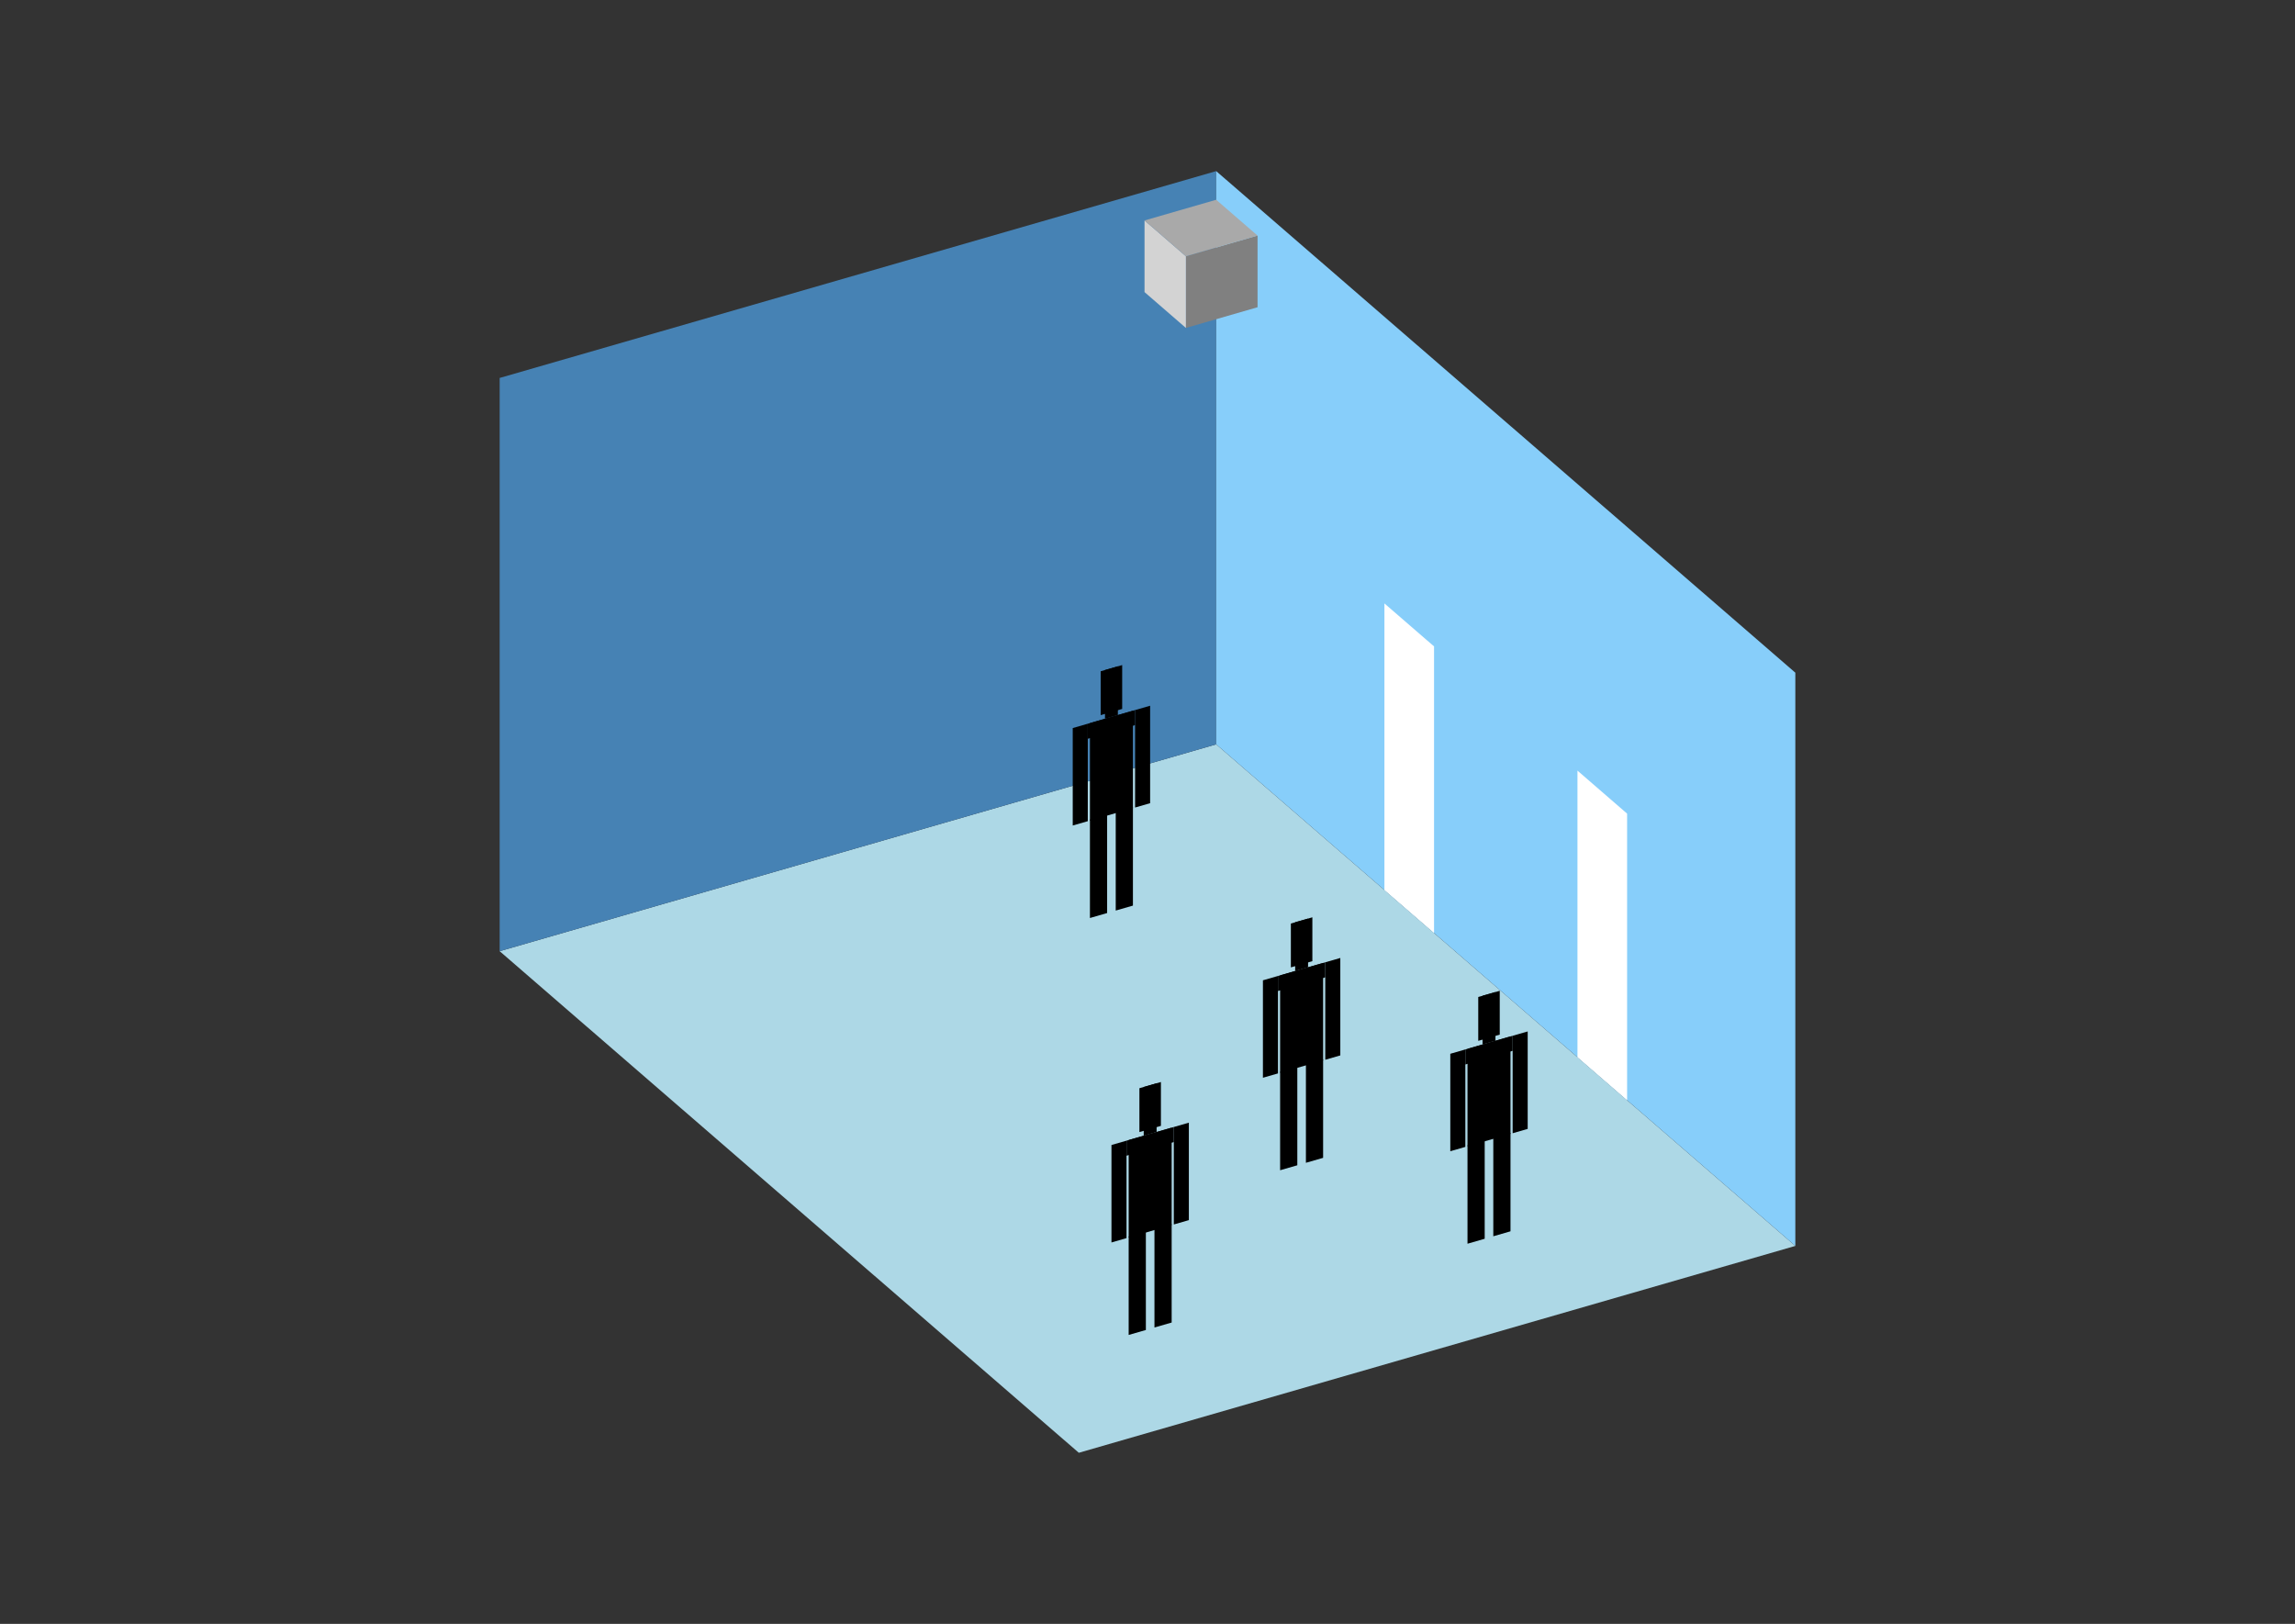 <?xml version="1.0" encoding="UTF-8"?>
<svg
  xmlns="http://www.w3.org/2000/svg"
  width="848"
  height="600"
  style="background-color:white"
>
  <rect width="100%" height="100%" fill="#333333" stroke="none"/>
  <polygon fill="lightblue" points="398.622,536.779 184.625,351.452 449.378,275.024 663.375,460.351" />
  <polygon fill="steelblue" points="184.625,351.452 184.625,139.649 449.378,63.221 449.378,275.024" />
  <polygon fill="lightskyblue" points="663.375,460.351 663.375,248.548 449.378,63.221 449.378,275.024" />
  <polygon fill="white" points="529.882,344.742 529.882,238.841 511.539,222.956 511.539,328.857" />
  <polygon fill="white" points="601.214,406.518 601.214,300.617 582.872,284.731 582.872,390.633" />
  <polygon fill="grey" points="438.188,121.167 438.188,94.692 464.663,87.049 464.663,113.524" />
  <polygon fill="lightgrey" points="438.188,121.167 438.188,94.692 422.903,81.454 422.903,107.929" />
  <polygon fill="darkgrey" points="438.188,94.692 422.903,81.454 449.378,73.811 464.663,87.049" />
  <polygon fill="hsl(324.0,50.0%,73.075%)" points="402.729,339.189 402.729,302.823 409.083,300.989 409.083,337.355" />
  <polygon fill="hsl(324.0,50.0%,73.075%)" points="418.614,334.604 418.614,298.237 412.26,300.072 412.26,336.438" />
  <polygon fill="hsl(324.0,50.0%,73.075%)" points="396.375,305.017 396.375,269.011 401.935,267.406 401.935,303.412" />
  <polygon fill="hsl(324.0,50.0%,73.075%)" points="419.409,298.368 419.409,262.362 424.968,260.757 424.968,296.763" />
  <polygon fill="hsl(324.0,50.0%,73.075%)" points="401.935,272.966 401.935,267.406 419.409,262.362 419.409,267.921" />
  <polygon fill="hsl(324.0,50.0%,73.075%)" points="402.729,303.183 402.729,267.177 418.614,262.591 418.614,298.597" />
  <polygon fill="hsl(324.0,50.0%,73.075%)" points="406.7,264.23 406.7,248.027 414.643,245.734 414.643,261.937" />
  <polygon fill="hsl(324.0,50.0%,73.075%)" points="408.289,265.572 408.289,247.568 413.054,246.193 413.054,264.196" />
  <polygon fill="hsl(324.0,50.0%,50.111%)" points="473.003,432.388 473.003,396.022 479.357,394.188 479.357,430.554" />
  <polygon fill="hsl(324.0,50.0%,50.111%)" points="488.889,427.803 488.889,391.436 482.534,393.27 482.534,429.637" />
  <polygon fill="hsl(324.0,50.0%,50.111%)" points="466.649,398.216 466.649,362.21 472.209,360.605 472.209,396.611" />
  <polygon fill="hsl(324.0,50.0%,50.111%)" points="489.683,391.567 489.683,355.561 495.243,353.956 495.243,389.962" />
  <polygon fill="hsl(324.0,50.0%,50.111%)" points="472.209,366.165 472.209,360.605 489.683,355.561 489.683,361.12" />
  <polygon fill="hsl(324.0,50.0%,50.111%)" points="473.003,396.382 473.003,360.376 488.889,355.79 488.889,391.796" />
  <polygon fill="hsl(324.0,50.0%,50.111%)" points="476.975,357.429 476.975,341.226 484.917,338.933 484.917,355.136" />
  <polygon fill="hsl(324.0,50.0%,50.111%)" points="478.563,358.771 478.563,340.767 483.329,339.392 483.329,357.395" />
  <polygon fill="hsl(324.0,50.0%,41.066%)" points="417.041,493.244 417.041,456.877 423.396,455.043 423.396,491.41" />
  <polygon fill="hsl(324.0,50.0%,41.066%)" points="432.927,488.658 432.927,452.292 426.573,454.126 426.573,490.493" />
  <polygon fill="hsl(324.0,50.0%,41.066%)" points="410.687,459.072 410.687,423.065 416.247,421.46 416.247,457.467" />
  <polygon fill="hsl(324.0,50.0%,41.066%)" points="433.721,452.423 433.721,416.416 439.281,414.811 439.281,450.818" />
  <polygon fill="hsl(324.0,50.0%,41.066%)" points="416.247,427.02 416.247,421.46 433.721,416.416 433.721,421.976" />
  <polygon fill="hsl(324.0,50.0%,41.066%)" points="417.041,457.238 417.041,421.231 432.927,416.645 432.927,452.652" />
  <polygon fill="hsl(324.0,50.0%,41.066%)" points="421.013,418.284 421.013,402.081 428.955,399.789 428.955,415.992" />
  <polygon fill="hsl(324.0,50.0%,41.066%)" points="422.601,419.626 422.601,401.623 427.367,400.247 427.367,418.25" />
  <polygon fill="hsl(324.0,50.0%,40.574%)" points="542.24,459.536 542.24,423.169 548.595,421.335 548.595,457.702" />
  <polygon fill="hsl(324.0,50.0%,40.574%)" points="558.126,454.95 558.126,418.584 551.772,420.418 551.772,456.785" />
  <polygon fill="hsl(324.0,50.0%,40.574%)" points="535.886,425.364 535.886,389.357 541.446,387.752 541.446,423.759" />
  <polygon fill="hsl(324.0,50.0%,40.574%)" points="558.92,418.715 558.92,382.708 564.48,381.103 564.48,417.11" />
  <polygon fill="hsl(324.0,50.0%,40.574%)" points="541.446,393.312 541.446,387.752 558.92,382.708 558.92,388.268" />
  <polygon fill="hsl(324.0,50.0%,40.574%)" points="542.24,423.53 542.24,387.523 558.126,382.937 558.126,418.944" />
  <polygon fill="hsl(324.0,50.0%,40.574%)" points="546.212,384.576 546.212,368.373 554.154,366.081 554.154,382.284" />
  <polygon fill="hsl(324.0,50.0%,40.574%)" points="547.8,385.918 547.8,367.915 552.566,366.539 552.566,384.542" />
</svg>
